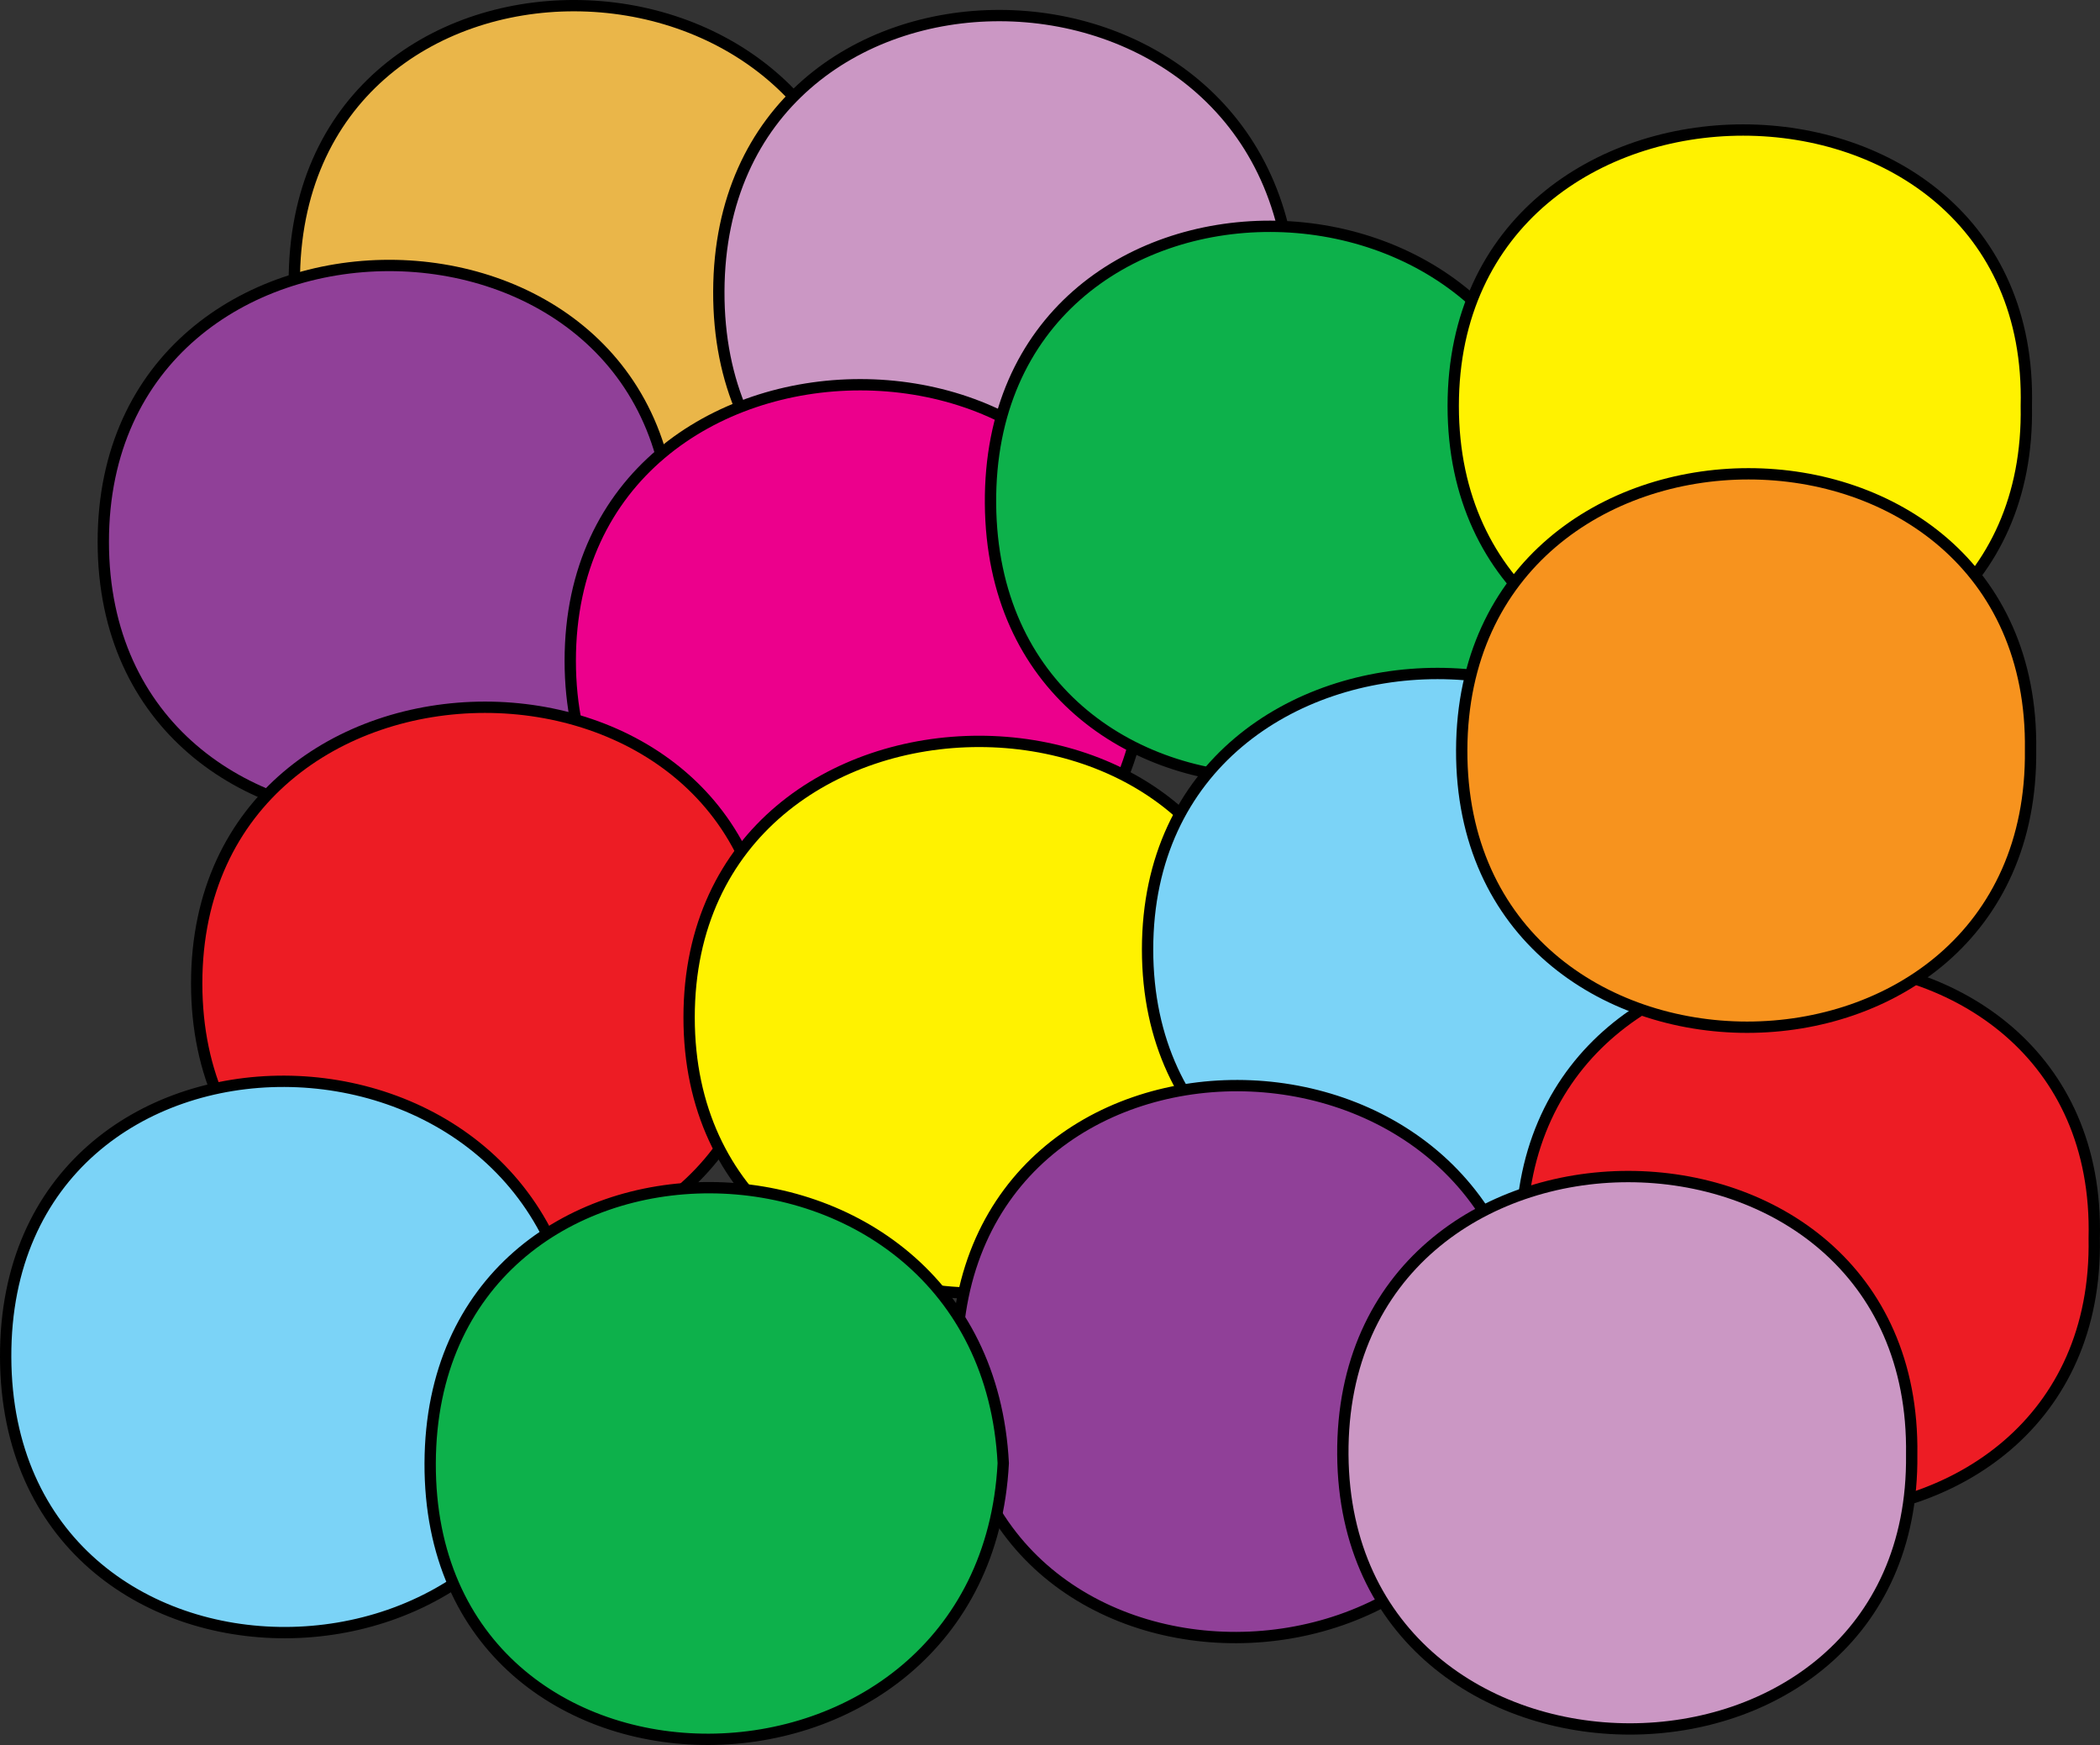 <svg xmlns="http://www.w3.org/2000/svg" xmlns:xlink="http://www.w3.org/1999/xlink" version="1.1" id="Layer_1" x="0px" y="0px" enable-background="new 0 0 822.05 841.89" xml:space="preserve" viewBox="225 267.43 371.02 308.24">
<rect x="225" y="267.43" width="371.02" height="308.24" fill="#333333" stroke="none"/>
<path fill-rule="evenodd" clip-rule="evenodd" fill="#EAB649" stroke="#000000" stroke-width="2" stroke-linecap="square" stroke-miterlimit="10" d="  M378.25,317.4c-3.446,64.378-100.975,65.203-101.25,0C276.724,251.951,375.488,252.26,378.25,317.4z"/>
<path fill-rule="evenodd" clip-rule="evenodd" fill="#904098" stroke="#000000" stroke-width="2" stroke-linecap="square" stroke-miterlimit="10" d="  M343.75,363.15c0.293,65.122-100.484,65.108-100.5,0C243.234,298.055,344.473,298.043,343.75,363.15z"/>
<path fill-rule="evenodd" clip-rule="evenodd" fill="#CB97C4" stroke="#000000" stroke-width="2" stroke-linecap="square" stroke-miterlimit="10" d="  M453.25,318.9c-2.897,64.906-101.485,65.531-101.25,0C352.234,253.696,450.494,254.186,453.25,318.9z"/>
<path fill-rule="evenodd" clip-rule="evenodd" fill="#EC008C" stroke="#000000" stroke-width="2" stroke-linecap="square" stroke-miterlimit="10" d="  M427,384.15c1.208,64.97-101.25,64.974-101.25,0C325.75,319.114,428.629,319.167,427,384.15z"/>
<path fill-rule="evenodd" clip-rule="evenodd" fill="#ED1C24" stroke="#000000" stroke-width="2" stroke-linecap="square" stroke-miterlimit="10" d="  M361,441.15c0.293,65.073-101.25,64.947-101.25,0C259.75,376.185,361.723,376.016,361,441.15z"/>
<path fill-rule="evenodd" clip-rule="evenodd" fill="#7BD3F7" stroke="#000000" stroke-width="2" stroke-linecap="square" stroke-miterlimit="10" d="  M327.25,507.15c-3.321,64.576-101.022,65.218-101.25,0C225.771,441.803,323.873,442.591,327.25,507.15z"/>
<path fill-rule="evenodd" clip-rule="evenodd" fill="#FFF200" stroke="#000000" stroke-width="2" stroke-linecap="square" stroke-miterlimit="10" d="  M448,447.15c1.208,64.97-101.25,64.974-101.25,0C346.75,382.114,449.629,382.167,448,447.15z"/>
<path fill-rule="evenodd" clip-rule="evenodd" fill="#0DB14B" stroke="#000000" stroke-width="2" stroke-linecap="square" stroke-miterlimit="10" d="  M501.25,356.4c-2.879,64.552-100.762,65.118-101.25,0C399.509,290.831,498.664,291.317,501.25,356.4z"/>
<path fill-rule="evenodd" clip-rule="evenodd" fill="#7BD3F7" stroke="#000000" stroke-width="2" stroke-linecap="square" stroke-miterlimit="10" d="  M529,435.15c1.208,64.953-101.25,64.979-101.25,0C427.75,370.109,530.629,370.183,529,435.15z"/>
<path fill-rule="evenodd" clip-rule="evenodd" fill="#904098" stroke="#000000" stroke-width="2" stroke-linecap="square" stroke-miterlimit="10" d="  M495.25,507.9c-2.889,64.717-101.484,65.4-101.25,0C394.233,442.697,492.496,443.23,495.25,507.9z"/>
<path fill-rule="evenodd" clip-rule="evenodd" fill="#0DB14B" stroke="#000000" stroke-width="2" stroke-linecap="square" stroke-miterlimit="10" d="  M402.25,525.9c-3.381,64.638-101.479,65.424-101.25,0C301.228,460.682,398.929,461.324,402.25,525.9z"/>
<path fill-rule="evenodd" clip-rule="evenodd" fill="#ED1C24" stroke="#000000" stroke-width="2" stroke-linecap="square" stroke-miterlimit="10" d="  M595,486.15c1.207,64.93-101.25,65.037-101.25,0C493.75,421.05,596.628,421.207,595,486.15z"/>
<path fill-rule="evenodd" clip-rule="evenodd" fill="#FFF200" stroke="#000000" stroke-width="2" stroke-linecap="square" stroke-miterlimit="10" d="  M583,339.15c1.209,65.032-101.25,65.001-101.25,0C481.75,274.109,584.629,274.183,583,339.15z"/>
<path fill-rule="evenodd" clip-rule="evenodd" fill="#F7931E" stroke="#000000" stroke-width="2" stroke-linecap="square" stroke-miterlimit="10" d="  M583.75,399.9c0.725,65.295-100.734,65.325-100.5,0C483.483,334.861,584.657,334.874,583.75,399.9z"/>
<path fill-rule="evenodd" clip-rule="evenodd" fill="#CB97C4" stroke="#000000" stroke-width="2" stroke-linecap="square" stroke-miterlimit="10" d="  M562.75,524.4c0.733,64.591-100.017,64.575-100.5,0C461.759,458.861,563.73,458.902,562.75,524.4z"/>
</svg>